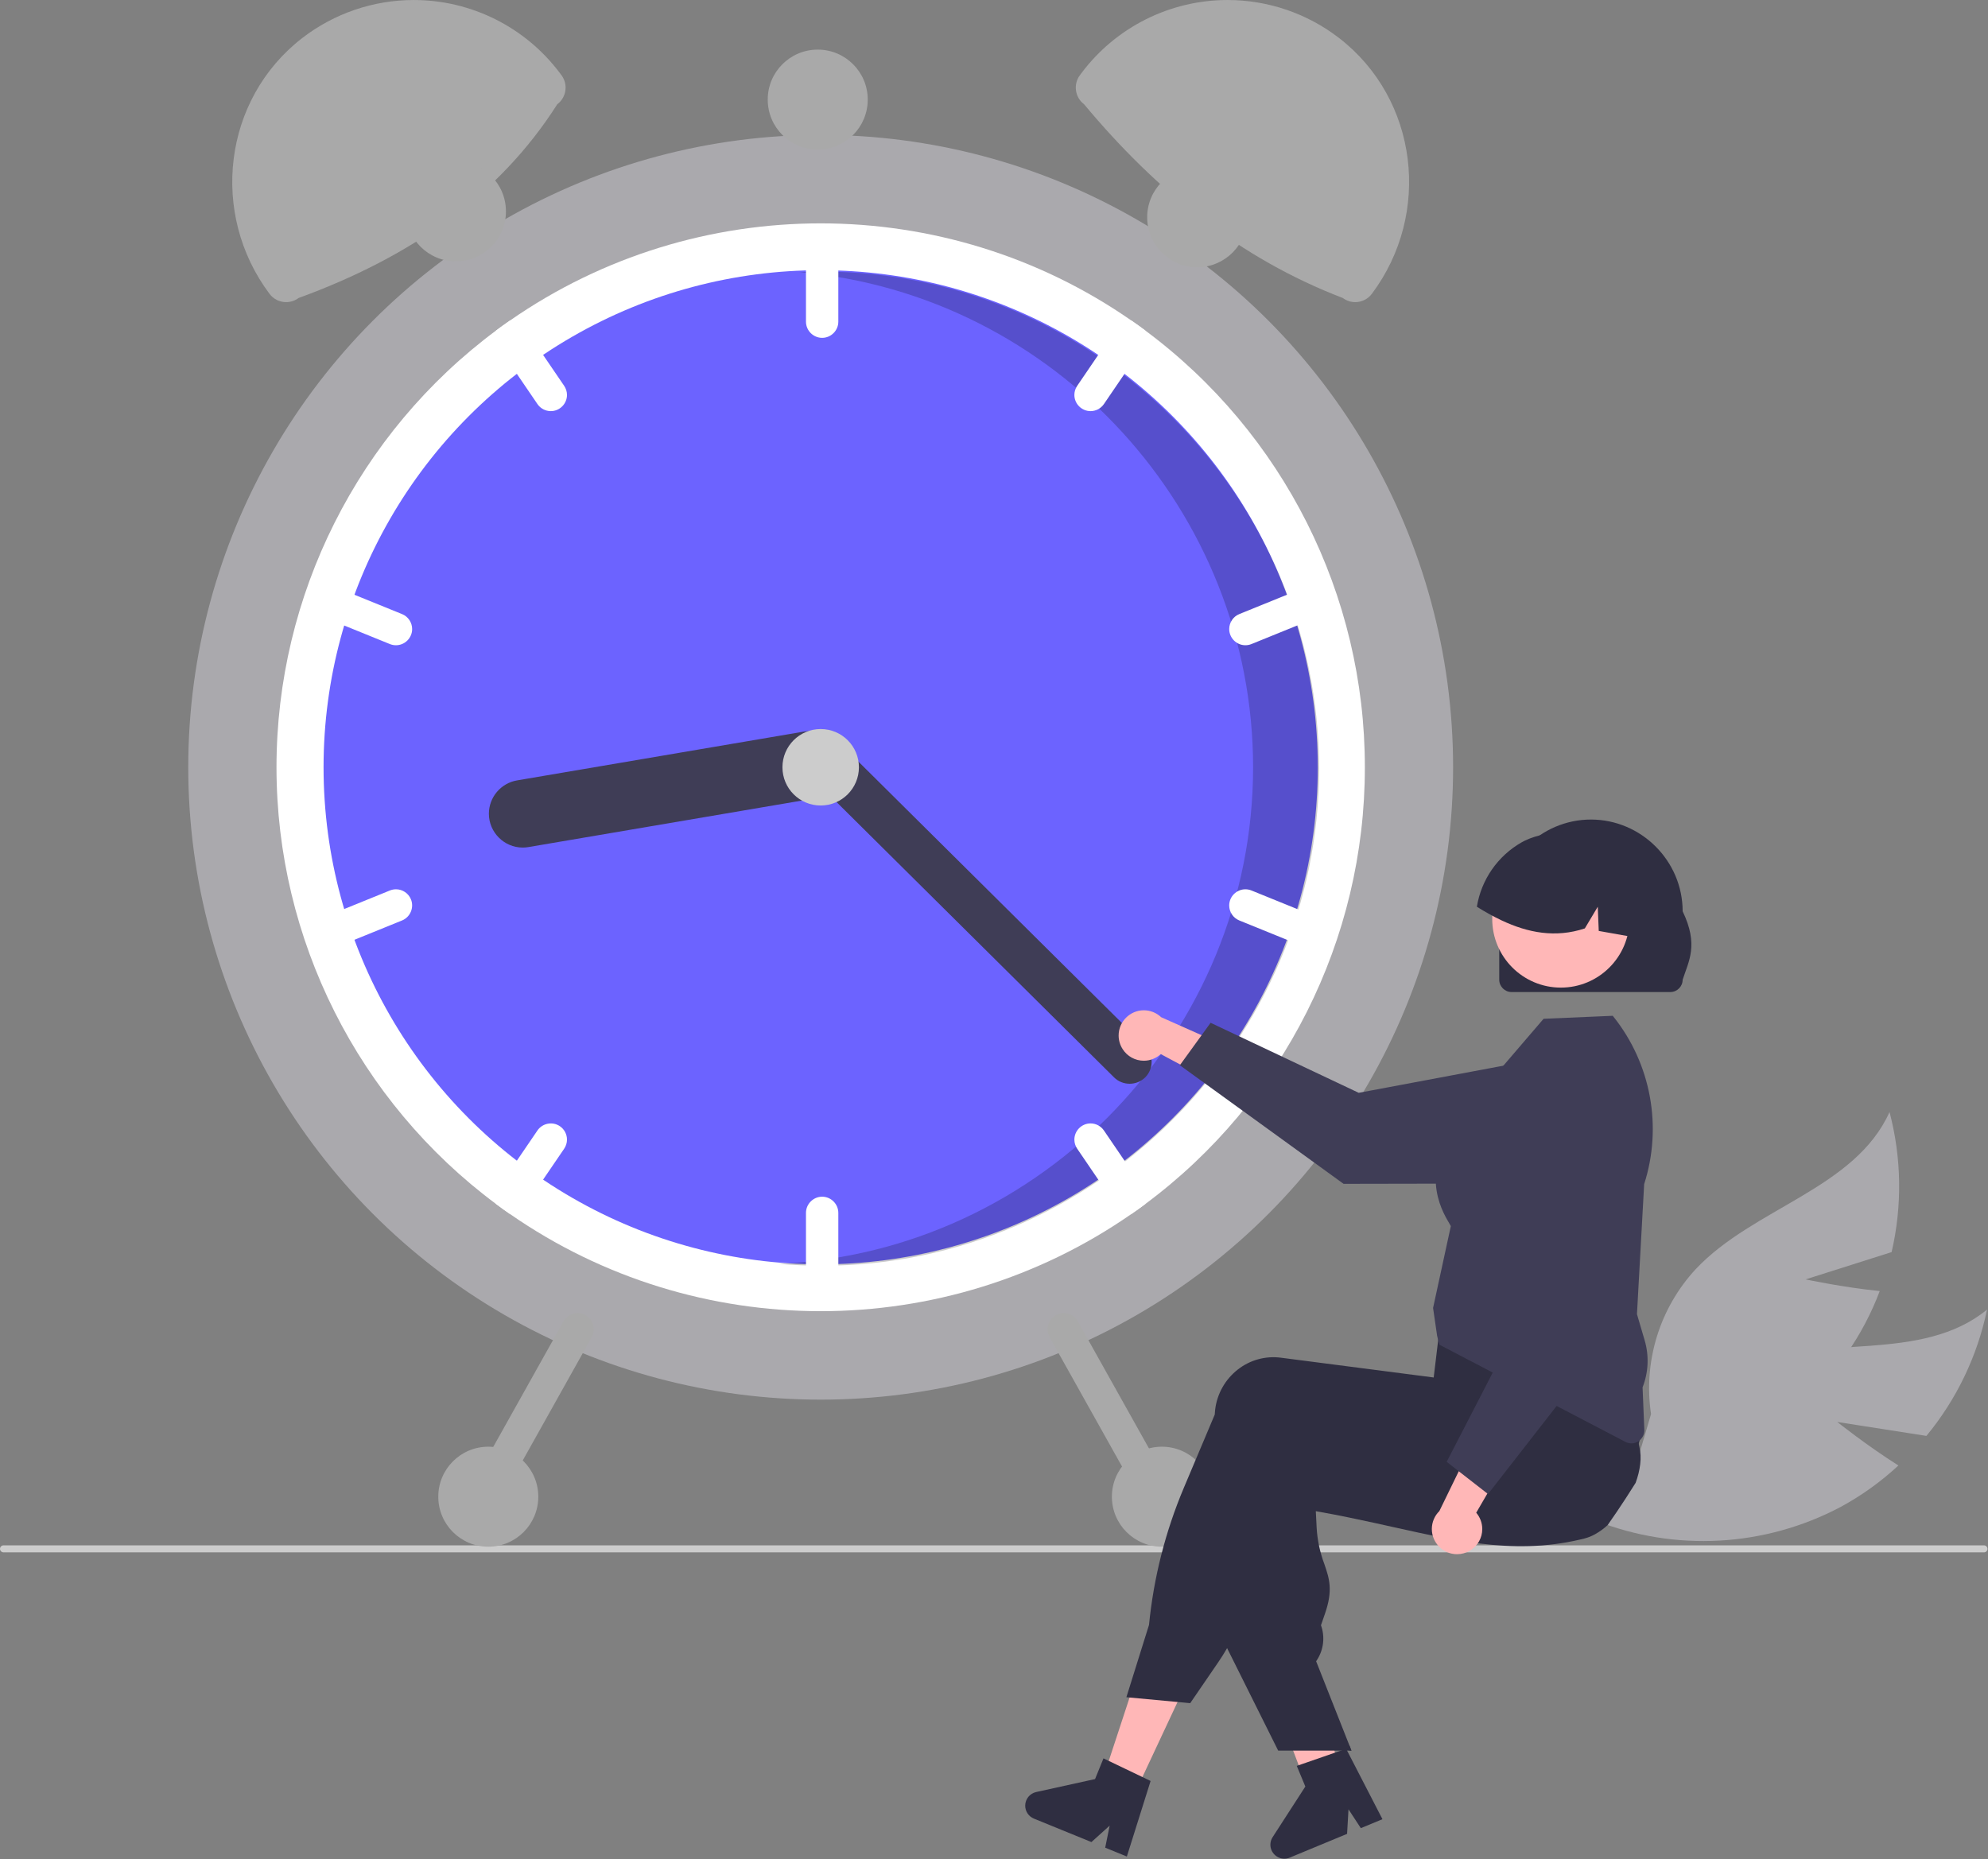 <?xml version="1.0" encoding="UTF-8" standalone="no"?><!DOCTYPE svg PUBLIC "-//W3C//DTD SVG 1.1//EN" "http://www.w3.org/Graphics/SVG/1.1/DTD/svg11.dtd"><svg width="100%" height="100%" viewBox="0 0 2816 2634" version="1.1" xmlns="http://www.w3.org/2000/svg" xmlns:xlink="http://www.w3.org/1999/xlink" xml:space="preserve" xmlns:serif="http://www.serif.com/" style="fill-rule:evenodd;clip-rule:evenodd;stroke-linejoin:round;stroke-miterlimit:2;"><rect x="0" y="0" width="2816" height="2634" fill="#808080" stroke="none"/><path d="M2602.47,2014.41l126.296,19.737c42.749,-51.758 72.222,-113.179 85.851,-178.911c-92.35,75.594 -232.789,35.423 -344.769,76.694c-70.502,26.598 -125.177,83.919 -148.418,155.598l-61.722,66.405c113.007,44.739 240.134,37.74 347.547,-19.133c29.636,-16.07 57.13,-35.808 81.833,-58.747c-44.19,-27.827 -86.618,-61.643 -86.618,-61.643Z" style="fill:#aaa9ad;fill-rule:nonzero;"/><path d="M2557.63,1812.42l121.842,-38.66c15.179,-65.391 14.166,-133.51 -2.951,-198.421c-48.943,108.846 -192.557,135.525 -274.379,222.405c-51.239,55.249 -74.612,130.938 -63.446,205.458l-25.628,86.963c121.099,-10.356 231.762,-73.317 302.536,-172.125c19.359,-27.6 35.165,-57.528 47.045,-89.078c-51.963,-5.197 -105.019,-16.542 -105.019,-16.542Z" style="fill:#aaa9ad;fill-rule:nonzero;"/><path d="M2815.29,2194.14l-0,0.029c-0,2.712 -2.232,4.944 -4.944,4.944c-0.005,-0 -0.01,-0 -0.015,-0l-2805.38,-0c-2.72,-0.001 -4.958,-2.239 -4.958,-4.959c0,-2.72 2.238,-4.958 4.958,-4.958l2805.38,-0c0.005,-0 0.01,-0 0.015,-0c2.712,-0 4.944,2.232 4.944,4.944Z" style="fill:#ccc;fill-rule:nonzero;"/><circle cx="1162.49" cy="1086.94" r="895.833" style="fill:#aaa9ad;"/><path d="M1933.32,1086.94c0.183,243.718 -115.391,473.58 -311.125,618.792c-6.458,4.833 -13.042,9.542 -19.667,14.125c-263.938,183.468 -616.145,183.468 -880.083,-0c-6.625,-4.583 -13.208,-9.292 -19.667,-14.125c-195.591,-145.333 -311.125,-375.116 -311.125,-618.792c0,-243.675 115.534,-473.458 311.125,-618.791c6.459,-4.834 13.042,-9.542 19.667,-14.125c263.938,-183.468 616.145,-183.468 880.083,-0c6.625,4.583 13.209,9.291 19.667,14.125c195.734,145.211 311.308,375.074 311.125,618.791Z" style="fill:#fff;fill-rule:nonzero;"/><circle cx="1162.49" cy="1086.94" r="704.167" style="fill:#6c63ff;"/><path d="M1164.33,384.743c-10.675,-0 -21.284,0.279 -31.843,0.749c361.685,31.783 642.507,338.363 642.507,701.442c-0,374.284 -298.424,686.512 -672.326,703.425c20.325,1.764 40.88,2.717 61.662,2.717c386.294,0 704.166,-317.872 704.166,-704.166c0,-386.295 -317.872,-704.167 -704.166,-704.167l-0,0Z" style="fill-opacity:0.2;fill-rule:nonzero;"/><path d="M1164.57,332.775c-12.563,0.022 -22.895,10.353 -22.917,22.916l0,100c0,12.572 10.345,22.917 22.917,22.917c12.572,-0 22.917,-10.345 22.917,-22.917l-0,-100c-0.023,-12.563 -10.354,-22.894 -22.917,-22.916Z" style="fill:#fff;fill-rule:nonzero;"/><path d="M1622.2,468.15c-6.458,-4.834 -13.042,-9.542 -19.667,-14.125c-8.078,-0.527 -15.858,3.267 -20.416,9.958l-56.292,82.625c-2.589,3.802 -3.974,8.296 -3.974,12.896c0,12.569 10.343,22.911 22.911,22.911c7.574,0 14.675,-3.755 18.938,-10.015l56.292,-82.625c4.347,-6.363 5.179,-14.516 2.208,-21.625Z" style="fill:#fff;fill-rule:nonzero;"/><path d="M1877.95,844.899c-3.498,-8.61 -11.91,-14.272 -21.204,-14.272c-2.959,0 -5.889,0.574 -8.629,1.689l-92.667,37.625c-8.611,3.508 -14.27,11.924 -14.27,21.221c0,12.571 10.344,22.915 22.914,22.915c2.95,-0 5.872,-0.57 8.606,-1.678l92.667,-37.624c11.627,-4.763 17.299,-18.229 12.583,-29.875Z" style="fill:#fff;fill-rule:nonzero;"/><path d="M799.157,546.608l-56.292,-82.625c-4.558,-6.69 -12.338,-10.485 -20.416,-9.958c-6.625,4.583 -13.209,9.291 -19.667,14.125c-2.971,7.109 -2.139,15.262 2.208,21.625l56.292,82.625c4.263,6.26 11.364,10.015 18.938,10.015c12.568,0 22.911,-10.342 22.911,-22.911c0,-4.6 -1.385,-9.094 -3.974,-12.896Z" style="fill:#fff;fill-rule:nonzero;"/><path d="M569.532,869.941l-92.666,-37.625c-2.739,-1.112 -5.666,-1.683 -8.622,-1.683c-12.57,-0 -22.914,10.343 -22.914,22.914c0,9.304 5.667,17.724 14.286,21.227l92.666,37.625c2.734,1.108 5.656,1.678 8.606,1.678c12.57,-0 22.914,-10.344 22.914,-22.915c0,-9.298 -5.659,-17.713 -14.27,-21.221l0,0Z" style="fill:#fff;fill-rule:nonzero;"/><path d="M1164.57,1695.28c-12.563,0.022 -22.895,10.353 -22.917,22.916l0,100c0,12.572 10.345,22.917 22.917,22.917c12.572,-0 22.917,-10.345 22.917,-22.917l-0,-100c-0.023,-12.563 -10.354,-22.894 -22.917,-22.916Z" style="fill:#fff;fill-rule:nonzero;"/><path d="M1619.99,1684.11l-56.291,-82.625c-4.263,-6.26 -11.364,-10.016 -18.938,-10.016c-12.569,0 -22.911,10.343 -22.911,22.912c-0,4.599 1.385,9.094 3.974,12.896l56.291,82.625c4.559,6.69 12.339,10.485 20.417,9.958c6.625,-4.583 13.208,-9.292 19.667,-14.125c2.971,-7.11 2.139,-15.263 -2.209,-21.625Z" style="fill:#fff;fill-rule:nonzero;"/><path d="M1865.37,1299.11l-92.667,-37.625c-2.738,-1.112 -5.666,-1.684 -8.621,-1.684c-12.571,0 -22.914,10.344 -22.914,22.915c-0,9.303 5.666,17.723 14.285,21.227l92.667,37.625c2.733,1.108 5.655,1.677 8.605,1.677c12.571,0 22.914,-10.344 22.914,-22.914c0,-9.298 -5.659,-17.714 -14.269,-21.221l-0,-0Z" style="fill:#fff;fill-rule:nonzero;"/><path d="M793.115,1595.44c-10.389,-7.071 -24.756,-4.344 -31.833,6.042l-56.291,82.625c-4.348,6.362 -5.18,14.515 -2.209,21.625c6.459,4.833 13.042,9.542 19.667,14.125c8.079,0.526 15.858,-3.268 20.417,-9.958l56.291,-82.625c2.589,-3.802 3.975,-8.297 3.975,-12.897c-0,-7.573 -3.756,-14.674 -10.017,-18.937Z" style="fill:#fff;fill-rule:nonzero;"/><path d="M582.116,1274.07c-3.499,-8.611 -11.91,-14.272 -21.204,-14.272c-2.959,-0 -5.89,0.573 -8.63,1.689l-92.666,37.625c-8.611,3.507 -14.27,11.923 -14.27,21.221c-0,12.571 10.344,22.914 22.914,22.914c2.95,0 5.872,-0.569 8.606,-1.677l92.666,-37.625c11.628,-4.763 17.3,-18.228 12.584,-29.875Z" style="fill:#fff;fill-rule:nonzero;"/><path d="M1194.31,1075.57c4.377,25.908 -13.305,50.838 -39.203,55.273l-406.659,69.172c-2.654,0.452 -5.342,0.679 -8.035,0.679c-26.286,-0 -47.917,-21.63 -47.917,-47.917c0,-23.266 16.945,-43.336 39.882,-47.238l406.659,-69.172c25.908,-4.376 50.838,13.305 55.273,39.203Z" style="fill:#3f3d56;fill-rule:nonzero;"/><path d="M1622.31,1526.12c-12.083,12.151 -32.016,12.23 -44.194,0.174l-437.763,-434.329c-5.899,-5.864 -9.219,-13.847 -9.219,-22.164c-0,-17.143 14.107,-31.25 31.25,-31.25c8.232,0 16.14,3.253 21.989,9.046l437.763,434.329c12.151,12.082 12.23,32.016 0.174,44.194Z" style="fill:#3f3d56;fill-rule:nonzero;"/><circle cx="1162.49" cy="1086.94" r="54.167" style="fill:#ccc;"/><path d="M789.391,147.686c-83.145,130.719 -210.006,217.47 -366.457,274.46c-5.088,3.811 -11.276,5.871 -17.632,5.871c-9.258,0 -17.992,-4.371 -23.541,-11.78c-84.983,-113.469 -65.794,-275.638 46.365,-362.342c45.255,-34.923 100.836,-53.875 157.999,-53.875c81.3,0 158.017,38.337 206.826,103.355l2.35,3.138c3.81,5.088 5.871,11.276 5.871,17.632c-0,9.257 -4.371,17.992 -11.781,23.541Z" style="fill:#a9a9a9;fill-rule:nonzero;"/><path d="M1532.03,103.375c48.81,-65.018 125.526,-103.355 206.826,-103.355c57.163,0 112.744,18.952 157.999,53.875c112.159,86.703 131.349,248.873 46.366,362.341c-5.55,7.41 -14.284,11.781 -23.542,11.781c-6.356,0 -12.544,-2.06 -17.631,-5.871c-145.239,-55.605 -264.343,-151.831 -366.458,-274.46c-12.915,-9.672 -15.582,-28.258 -5.91,-41.173l2.35,-3.138Z" style="fill:#a9a9a9;fill-rule:nonzero;"/><path d="M1495.59,1863.06c-10.952,6.154 -14.923,20.215 -8.807,31.189l132.258,236.344c4.047,7.229 11.711,11.721 19.996,11.721c12.571,0 22.916,-10.345 22.916,-22.916c0,-3.917 -1.004,-7.768 -2.916,-11.187l-132.257,-236.344c-6.155,-10.953 -20.215,-14.923 -31.19,-8.807Z" style="fill:#a9a9a9;fill-rule:nonzero;"/><path d="M798.204,1871.87l-132.257,236.344c-1.912,3.418 -2.916,7.27 -2.916,11.187c-0,12.571 10.345,22.916 22.917,22.916c8.284,0 15.948,-4.492 19.995,-11.721l132.258,-236.344c1.915,-3.42 2.921,-7.275 2.921,-11.196c0,-12.571 -10.345,-22.916 -22.917,-22.916c-8.288,-0 -15.955,4.496 -20.001,11.73l0,0Z" style="fill:#a9a9a9;fill-rule:nonzero;"/><circle cx="1645.82" cy="2120.28" r="70.833" style="fill:#a9a9a9;"/><circle cx="1695.82" cy="307.775" r="70.833" style="fill:#a9a9a9;"/><circle cx="1158.32" cy="141.108" r="70.833" style="fill:#a9a9a9;"/><circle cx="645.824" cy="299.441" r="70.833" style="fill:#a9a9a9;"/><circle cx="691.657" cy="2120.28" r="70.833" style="fill:#a9a9a9;"/><path d="M1590.26,1486.28c6.512,10.197 17.806,16.385 29.905,16.385c8.912,-0 17.504,-3.357 24.055,-9.398l111.148,59.556l-5.961,-65.256l-104.634,-46.551c-6.628,-6.296 -15.429,-9.809 -24.57,-9.809c-19.572,-0 -35.677,16.105 -35.677,35.676c0,6.883 1.992,13.62 5.734,19.397l-0,-0Z" style="fill:#ffb7b7;fill-rule:nonzero;"/><path d="M1671.25,1509.05l43.556,-60.124l209.833,99.194l261.112,-48.993c5.44,-1.02 10.962,-1.534 16.496,-1.534c49.015,0 89.371,40.281 89.464,89.295c0.037,49.057 -40.24,89.483 -89.297,89.627l-299.234,0.555l-231.93,-168.02Z" style="fill:#3f3d56;fill-rule:nonzero;"/><path d="M1604.16,2547.5l-44.071,-21.075l60.537,-184.2l65.038,31.108l-81.505,174.167Z" style="fill:#ffb7b7;fill-rule:nonzero;"/><path d="M1899.6,2517.8c-3.204,2.007 -6.409,3.981 -9.646,5.956c-6.442,3.949 -12.948,7.833 -19.454,11.653c-3.269,1.91 -6.571,3.82 -9.841,5.698l0,0.096l-0.194,0.032l-0.064,0.033l-4.985,1.23l-7.154,-18.904l-3.302,-8.707l-4.661,-12.333l-8.546,-22.562l-44.994,-118.797l69.951,-17.253l2.622,10.715l0.033,-0l1.294,5.308l24.44,99.117l4.984,20.263l0.162,0.615l3.011,12.106l2.589,10.488l2.881,11.718l0.874,3.528Z" style="fill:#ffb7b7;fill-rule:nonzero;"/><path d="M2316.89,2100.61c-4.434,7.122 -8.967,14.211 -13.53,21.235c-8.481,13.077 -17.189,25.96 -26.123,38.649c0,0.033 -0.032,0.033 -0.065,0.065c-5.212,4.828 -10.969,9.033 -17.155,12.527c-0.259,0.194 -0.551,0.324 -0.81,0.486c-4.555,2.518 -9.404,4.464 -14.437,5.794c-1.812,0.453 -3.657,0.906 -5.47,1.359c-6.539,1.554 -13.013,2.881 -19.454,4.047c-11.459,2.039 -22.789,3.495 -34.053,4.402c-0.907,0.097 -1.813,0.162 -2.719,0.226c-46.321,3.399 -91.412,-2.071 -138.478,-11.038c-23.242,-4.402 -46.968,-9.678 -71.537,-15.149c-8.028,-1.813 -16.088,-3.593 -24.245,-5.373c-0.615,-0.13 -1.262,-0.292 -1.91,-0.421c-11.653,-2.557 -23.5,-5.082 -35.639,-7.575c-15.278,-3.139 -31.042,-6.182 -47.421,-9.063l1.165,23.08c0.97,17.754 4.66,35.254 10.941,51.888c6.992,20.458 12.527,36.643 0.841,70.34l-5.632,16.314c5.914,16.411 3.791,34.682 -5.729,49.299l-1.133,1.716l46.968,118.829l3.043,7.704l-24.051,0l-29.586,0.032l-50.14,0l-72.347,-145.145l-3.463,-6.928l-0,-0.356l7.477,-278.929c0.097,-2.461 0.291,-4.953 0.615,-7.413c2.663,-22.583 14.299,-43.171 32.273,-57.1c17.222,-13.46 39.147,-19.457 60.822,-16.638l24.763,3.204l50.594,6.539l35.639,4.629l0.712,0.097l105.105,13.595l7.542,-30.751l1.392,-0.518l44.249,-16.217l153.044,-56.097l0.389,-0.129l10.067,-3.69l1.197,1.942c0.357,0.582 0.713,1.165 1.036,1.748c9.95,17.838 18.052,36.645 24.18,56.129c10.305,31.829 18.789,64.219 25.411,97.012c0.291,1.424 0.55,2.719 0.776,3.884l0.098,0.356c0.097,0.551 0.161,0.907 0.194,1.004c3.528,14.695 1.068,32.628 -5.406,50.399Z" style="fill:#2f2e41;fill-rule:nonzero;"/><path d="M2323.35,1997.82c-0.486,-2.071 -1.101,-4.175 -1.748,-6.214c-5.139,-15.446 -11.126,-30.597 -17.933,-45.383c-7.639,-16.832 -16.8,-34.862 -27.708,-54.381c-5.277,-9.452 -10.952,-19.282 -17.027,-29.489c-3.043,-5.114 -6.204,-10.326 -9.484,-15.634c-0.128,-0.245 -0.269,-0.482 -0.421,-0.712l-0.939,-1.554l-151.425,20.263l-56.388,7.543l-3.367,28.096l-0.809,6.96c-0.032,0 -0.032,0 0,0.032l-2.266,18.969l0,0.032l-3.01,25.055l-0.259,-0.033l-83.676,-10.844l-86.233,-11.167l-46.321,-5.988c-21.676,-2.825 -43.603,3.173 -60.823,16.638c-17.969,13.932 -29.605,34.519 -32.272,57.1c-0.291,2.266 -0.486,4.596 -0.583,6.894l-43.699,103.551c-26.149,61.928 -42.802,127.45 -49.396,194.348l-32.046,102.45l4.564,0.421l67.911,6.312l17.933,1.683l39.491,-57.65c4.5,-6.571 8.772,-13.336 12.754,-20.263c6.555,-11.314 12.383,-23.034 17.447,-35.089l85.424,-203.282c6.603,1.133 13.142,2.212 19.616,3.237c29.942,4.855 58.686,8.815 86.233,11.879c89.567,10.003 167.125,10.78 236.169,2.299c19.39,-2.363 38.132,-5.471 56.227,-9.323c6.636,-1.392 13.185,-2.892 19.648,-4.499c1.521,-0.356 3.01,-0.712 4.5,-1.101c27.155,-7.003 48.954,-27.373 57.779,-53.992c5.19,-15.195 5.932,-31.562 2.137,-47.164Z" style="fill:#2f2e41;fill-rule:nonzero;"/><path d="M1618.24,2517.42l-47.68,-22.853l-7.478,-3.593l-11.944,29.327l-83.385,18.354c-9.046,1.983 -15.548,10.065 -15.548,19.326c-0,8.025 4.881,15.289 12.311,18.32l81.475,33.244l25.863,-23.274l-6.344,31.237l30.686,12.527l33.632,-107.047l-11.588,-5.568Z" style="fill:#2f2e41;fill-rule:nonzero;"/><path d="M1911.26,2472.25l3.045,7.704l-3.046,0l0,-7.704Z" style="fill:#2f2e41;fill-rule:nonzero;"/><path d="M1894.66,2481.6l-49.96,17.31l-7.842,2.709l12.148,29.243l-46.337,71.713c-2.073,3.202 -3.177,6.937 -3.177,10.752c0,10.854 8.932,19.785 19.786,19.785c2.601,0 5.177,-0.513 7.579,-1.509l81.285,-33.705l2.002,-34.736l17.471,26.66l30.619,-12.69l-51.422,-99.729l-12.152,4.197Z" style="fill:#2f2e41;fill-rule:nonzero;"/><path d="M2310.89,2044.72c-2.966,-0.005 -5.887,-0.73 -8.512,-2.112l-263.643,-137.76l-3.046,-12.472l-5.742,-39.465l0.079,-0.37l25.074,-115.597c-0.46,-0.993 -1.42,-2.62 -2.505,-4.459c-11.194,-18.966 -45.259,-76.689 19.755,-156.169l114.148,-133.081l97.97,-4.216l1.115,1.408c53.153,66.715 69.459,155.821 43.376,237.036l-10.201,184.237l10.941,37.207c6.396,21.861 5.338,45.241 -3.007,66.435l2.509,60.245c0.009,0.243 0.014,0.485 0.014,0.727c0,10.067 -8.258,18.362 -18.325,18.406l0,0Z" style="fill:#3f3d56;fill-rule:nonzero;"/><path d="M2082.2,2196.66c10.794,-6.376 17.437,-18.016 17.437,-30.552c-0,-8.486 -3.045,-16.697 -8.577,-23.132l63.386,-109.01l-65.424,3.688l-50.162,102.952c-6.829,6.705 -10.68,15.884 -10.68,25.455c-0,19.571 16.105,35.676 35.676,35.676c6.461,0 12.803,-1.755 18.344,-5.077l0,-0Z" style="fill:#ffb7b7;fill-rule:nonzero;"/><path d="M2107.78,2116.51l-58.573,-45.621l106.433,-206.255l-39.881,-262.659c-0.674,-4.444 -1.013,-8.933 -1.013,-13.428c-0,-49.078 40.385,-89.463 89.463,-89.463c0.982,-0 1.963,0.016 2.944,0.048c49.029,1.669 88.029,43.328 86.466,92.36l-9.853,299.073l-175.986,225.945Z" style="fill:#3f3d56;fill-rule:nonzero;"/><path id="f4e08e8b-ef08-4d70-8ad3-b81af8a71ff9-70" d="M2123.66,1387.93l-0,-96.945c-0,-0.027 -0,-0.055 -0,-0.083c-0,-71.263 58.64,-129.904 129.904,-129.904c71.232,-0 129.858,58.589 129.904,129.821l0,0.166c22.896,47.711 8.572,70.394 0,96.945c-0.016,9.563 -7.879,17.426 -17.442,17.442l-224.916,0c-9.565,-0.011 -17.434,-7.876 -17.45,-17.442Z" style="fill:#2f2e41;fill-rule:nonzero;"/><circle cx="2210.97" cy="1301.84" r="97.238" style="fill:#ffb7b7;"/><path d="M2312.73,1327.33c-0.881,-0.139 -1.762,-0.325 -2.644,-0.464c-15.168,-2.69 -30.335,-5.334 -45.456,-8.071l-1.392,-34.277l-18.322,30.705c-41.792,13.869 -80.894,6.031 -117.677,-11.271c-12.132,-5.759 -23.905,-12.25 -35.252,-19.434c6.254,-38.372 29.549,-71.922 63.315,-91.192c1.391,-0.789 2.736,-1.484 4.128,-2.181c0,0 0.001,0 0.001,0c0.025,0 0.045,-0.02 0.045,-0.045c0,-0 0,-0.001 0,-0.001c2.366,-1.113 4.778,-2.18 7.19,-3.154c38.478,-15.037 82.366,-6.528 112.436,21.801c29.685,28.341 43.044,75.142 33.628,117.584Z" style="fill:#2f2e41;fill-rule:nonzero;"/></svg>